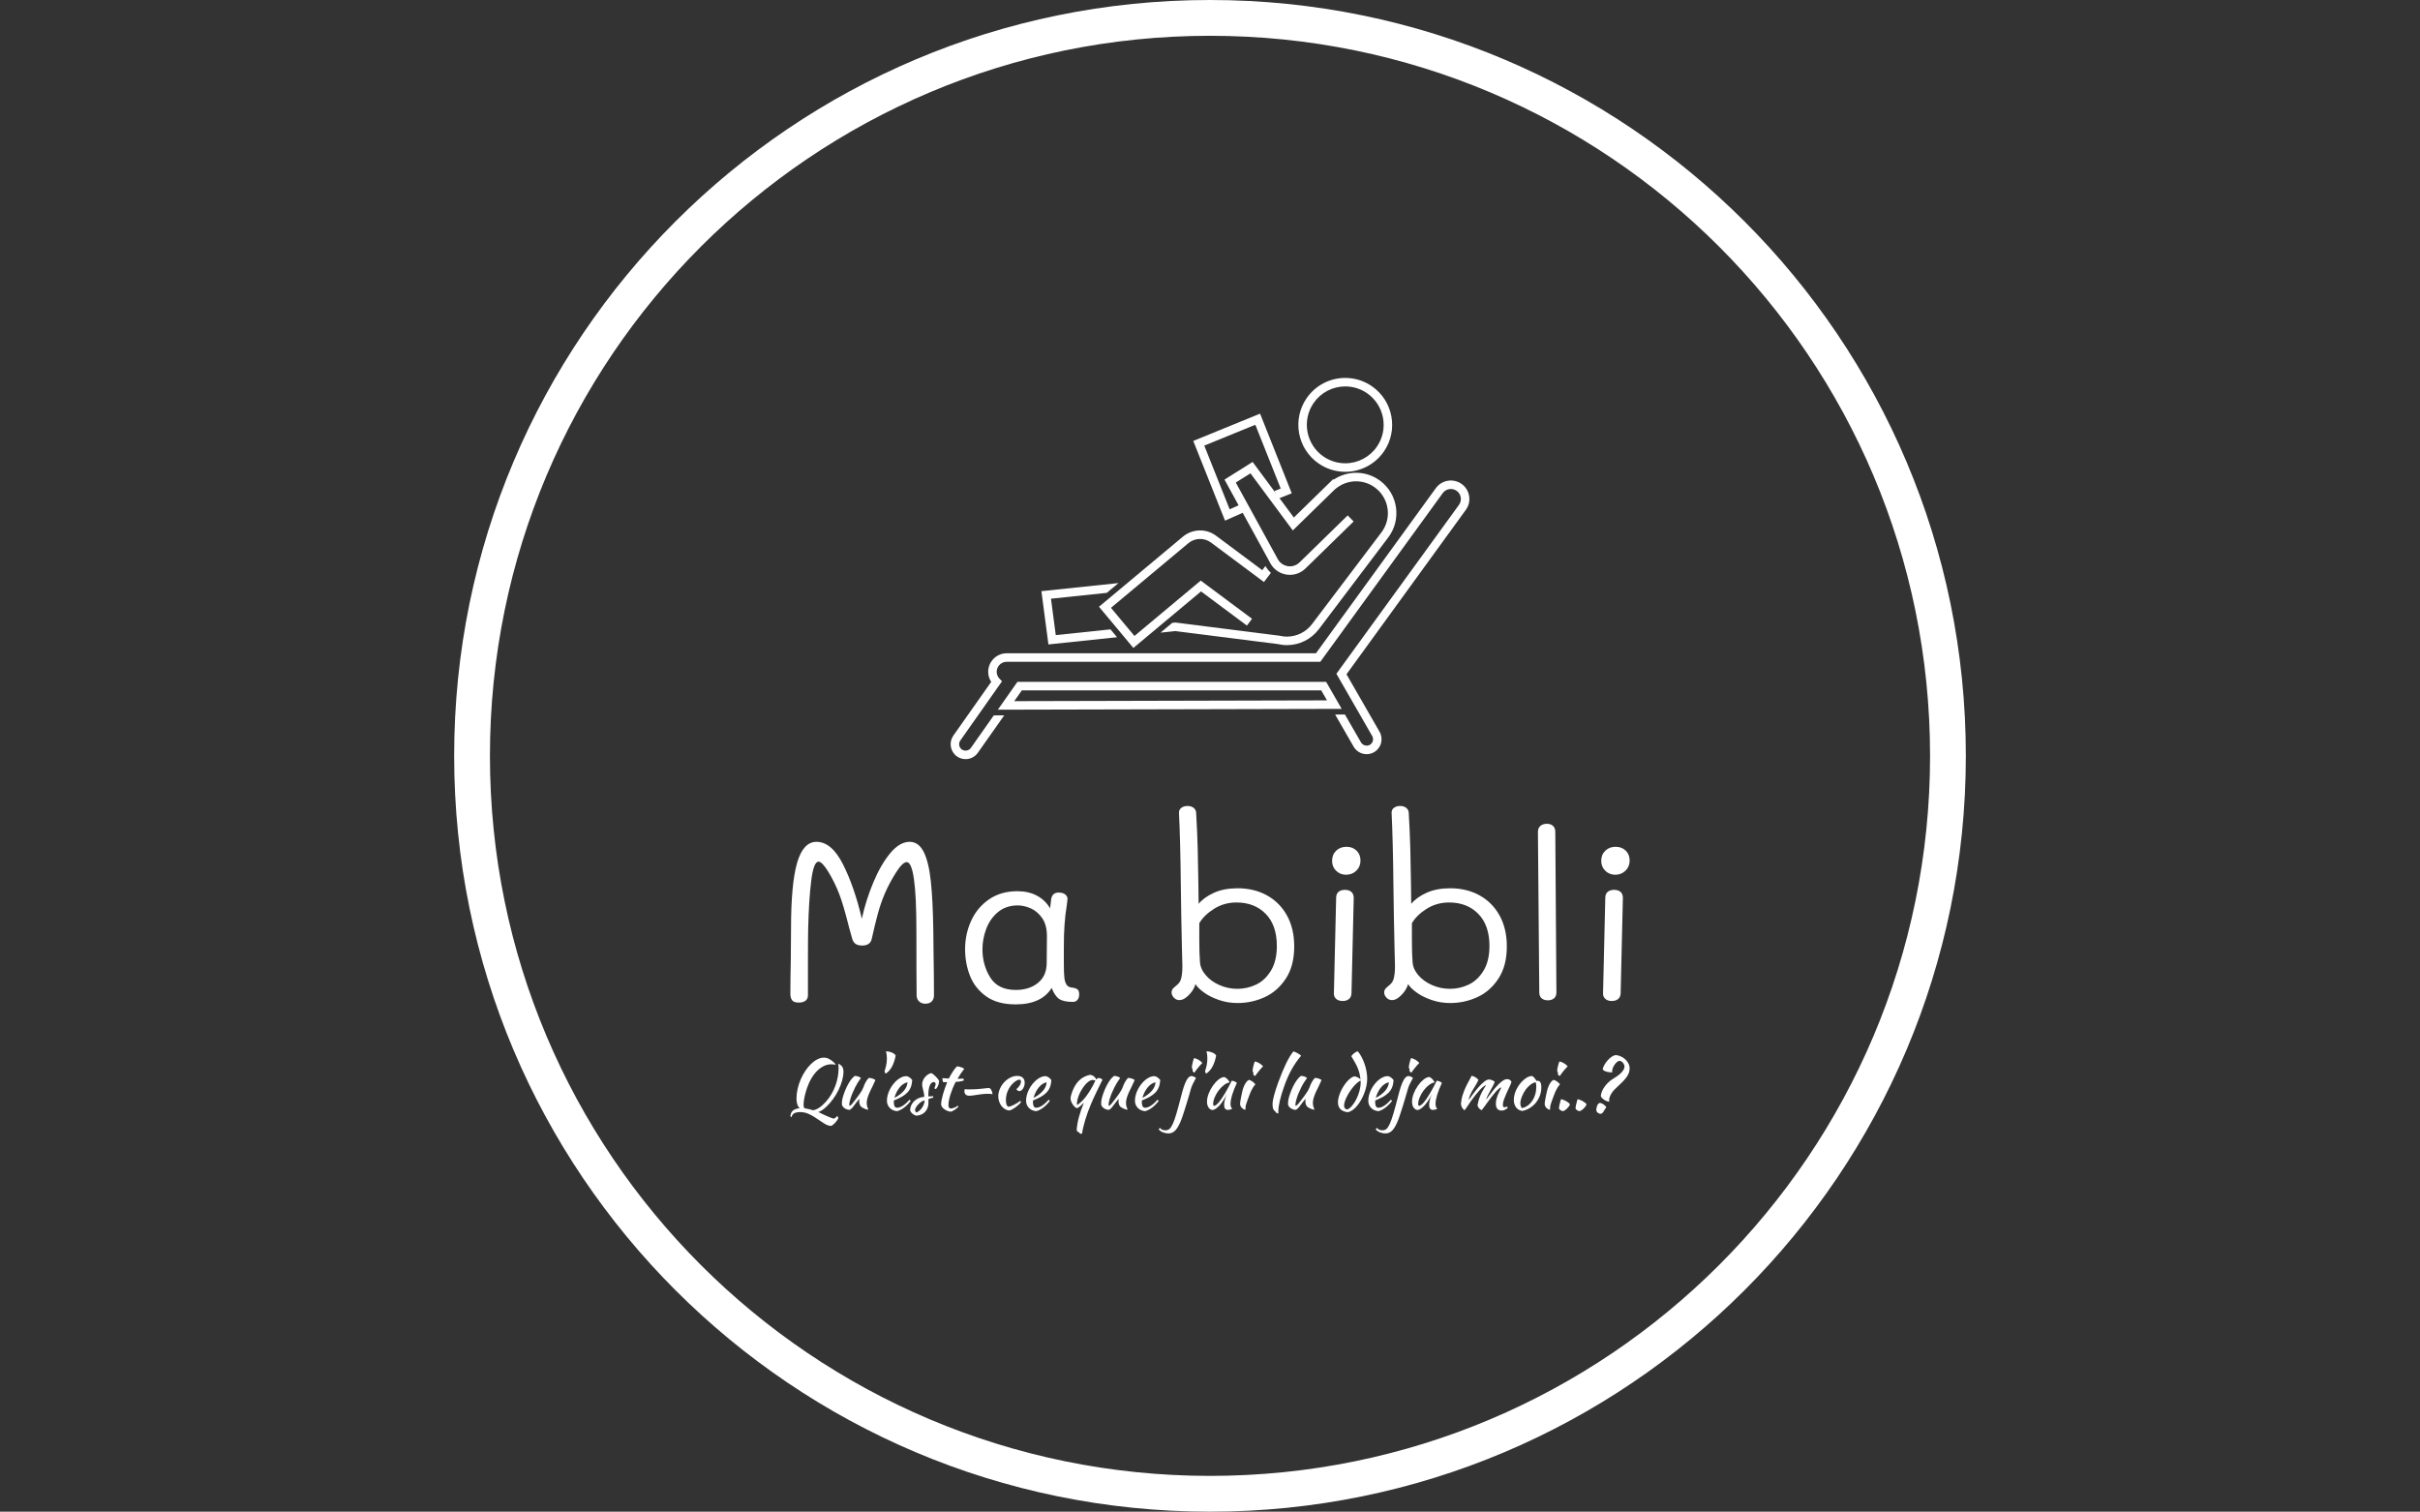 <svg xmlns="http://www.w3.org/2000/svg" version="1.1" xmlns:xlink="http://www.w3.org/1999/xlink" xmlns:svgjs="http://svgjs.dev/svgjs" width="1500" height="937" viewBox="0 0 1500 937"><rect x="0" y="0" width="1500" height="937" fill="#333333" stroke="none"/><g transform="matrix(1,0,0,1,0,0)"><svg viewBox="0 0 512 320" data-background-color="#c56e33" preserveAspectRatio="xMidYMid meet" height="937" width="1500" xmlns="http://www.w3.org/2000/svg" xmlns:xlink="http://www.w3.org/1999/xlink"><g id="tight-bounds" transform="matrix(1,0,0,1,0,0)"><svg viewBox="0 0 512 320" height="320" width="512"><g><svg></svg></g><g><svg viewBox="0 0 512 320" height="320" width="512"><g><path d="M96 160c0-88.366 71.634-160 160-160 88.366 0 160 71.634 160 160 0 88.366-71.634 160-160 160-88.366 0-160-71.634-160-160zM256 312.425c84.182 0 152.425-68.243 152.425-152.425 0-84.182-68.243-152.425-152.425-152.425-84.182 0-152.425 68.243-152.425 152.425 0 84.182 68.243 152.425 152.425 152.425z" fill="#ffffff" fill-rule="nonzero" stroke="none" stroke-width="1" stroke-linecap="butt" stroke-linejoin="miter" stroke-miterlimit="10" stroke-dasharray="" stroke-dashoffset="0" font-family="none" font-weight="none" font-size="none" text-anchor="none" style="mix-blend-mode: normal" data-fill-palette-color="tertiary"></path></g><g transform="matrix(1,0,0,1,167.159,80)"><svg viewBox="0 0 177.683 160" height="160" width="177.683"><g><svg viewBox="0 0 177.683 160" height="160" width="177.683"><g><svg viewBox="0 0 256 230.523" height="160" width="177.683"><g transform="matrix(1,0,0,1,0,130.554)"><svg viewBox="0 0 256 99.97" height="99.97" width="256"><g id="textblocktransform"><svg viewBox="0 0 256 99.97" height="99.97" width="256" id="textblock"><g><svg viewBox="0 0 256 60.51" height="60.51" width="256"><g transform="matrix(1,0,0,1,0,0)"><svg width="256" viewBox="4 -43.55 186.13 44" height="60.51" data-palette-color="#ffffff"><path d="M35.7-16.05L35.75-11.55Q35.85-5.15 35.85-1.6L35.85-1.6Q35.85-0.75 35.38-0.23 34.9 0.3 33.95 0.3L33.95 0.3Q33.05 0.3 32.52-0.23 32-0.75 32-1.55L32-1.55Q31.95-6.35 31.95-15.95L31.95-15.95Q31.95-31.1 29.8-31.1L29.8-31.1Q28.9-31.1 27.45-28.83 26-26.55 25-24.25L25-24.25Q24.05-22.05 23.4-19.65 22.75-17.25 22.05-14.1L22.05-14.1Q21.75-12.6 19.9-12.6L19.9-12.6Q19.05-12.6 18.53-12.93 18-13.25 17.75-14L17.75-14 17.05-16.5Q15.75-21.7 14.85-24L14.85-24Q13.85-26.6 12.45-28.9 11.05-31.2 10.25-31.2L10.25-31.2Q9.15-31.2 8.63-26.98 8.1-22.75 7.95-16.35L7.95-16.35Q7.9-14.1 7.9-9.4L7.9-9.4 7.9-1.55Q7.9-0.8 7.38-0.38 6.85 0.05 5.85 0.05L5.85 0.05Q4.75 0.05 4.38-0.48 4-1 4-1.9L4-1.9Q4-4.75 4.1-9.75L4.1-9.75 4.15-16.4Q4.15-26.3 5.5-30.95 6.85-35.6 9.8-35.6L9.8-35.6Q13.15-35.6 15.68-30.6 18.2-25.6 19.85-18.55L19.85-18.55Q20.75-22.65 22.4-26.6 24.05-30.55 26.15-33.08 28.25-35.6 30.45-35.6L30.45-35.6Q32.45-35.6 33.58-33.35 34.7-31.1 35.15-26.88 35.6-22.65 35.7-16.05L35.7-16.05ZM66.65-3.25Q67.35-3.15 67.7-2.85 68.05-2.55 68.05-1.75L68.05-1.75Q68.05-1 67.67-0.55 67.3-0.1 66.65-0.1L66.65-0.1Q64.6-0.1 63.62-0.75 62.65-1.4 61.95-3.2L61.95-3.2Q59.7 0.45 53.95 0.45L53.95 0.45Q49.9 0.45 47.4-1.35 44.9-3.15 43.82-5.93 42.75-8.7 42.75-11.8L42.75-11.8Q42.75-15.15 44.1-18.1 45.45-21.05 48.07-22.85 50.7-24.65 54.35-24.65L54.35-24.65Q56.85-24.65 58.7-23.65 60.55-22.65 61.6-20.85L61.6-20.85 61.8-22.5Q61.9-24.35 63.5-24.35L63.5-24.35Q64.5-24.35 65.02-23.88 65.55-23.4 65.45-22.75L65.45-22.75 65.3-21.5Q64.95-19.4 64.8-17.15L64.8-17.15Q64.65-15.25 64.65-12.05L64.65-12.05 64.65-8.6Q64.65-6.45 64.77-5.43 64.9-4.4 65.3-3.85 65.7-3.3 66.65-3.25L66.65-3.25ZM60.85-8.65Q60.9-11 60.9-14.7L60.9-14.7Q60.9-17.15 59.85-18.68 58.8-20.2 57.3-20.85 55.8-21.5 54.45-21.5L54.45-21.5Q51.8-21.5 50.02-20 48.25-18.5 47.42-16.25 46.6-14 46.6-11.8L46.6-11.8Q46.6-8.3 48.32-5.53 50.05-2.75 54-2.75L54-2.75Q56.95-2.75 58.87-4.28 60.8-5.8 60.85-8.65L60.85-8.65ZM103.19-25.3Q106.84-25.3 109.69-23.73 112.54-22.15 114.14-19.25 115.74-16.35 115.74-12.4L115.74-12.4Q115.74-8.1 113.89-5.28 112.04-2.45 109.19-1.15 106.34 0.15 103.19 0.15L103.19 0.15Q100.99 0.15 99.04-0.53 97.09-1.2 95.74-2.18 94.39-3.15 93.84-4.05L93.84-4.05Q93.54-2.95 92.72-2 91.89-1.05 91.14-0.7L91.14-0.7Q90.74-0.5 90.29-0.5L90.29-0.5Q89.54-0.5 89.04-1.05 88.54-1.6 88.54-2.2L88.54-2.2Q88.54-2.8 89.04-3.25L89.04-3.25Q89.19-3.4 89.54-3.68 89.89-3.95 90.17-4.28 90.44-4.6 90.59-5.05L90.59-5.05Q90.94-6.1 90.94-8.05L90.94-8.05 90.84-11.9 90.69-19.25 90.59-26.05Q90.49-35.9 90.19-41.95L90.19-41.95Q90.14-42.7 90.69-43.13 91.24-43.55 92.09-43.55L92.09-43.55Q92.89-43.55 93.42-43.15 93.94-42.75 93.99-42.05L93.99-42.05Q94.24-37.8 94.34-34 94.44-30.2 94.49-26.1L94.49-26.1Q94.49-23.4 94.54-21.85L94.54-21.85Q95.74-23.3 97.94-24.3 100.14-25.3 103.19-25.3L103.19-25.3ZM103.14-3Q105.34-3 107.32-3.95 109.29-4.9 110.59-7.05 111.89-9.2 111.89-12.5L111.89-12.5Q111.89-17.1 109.42-19.63 106.94-22.15 102.94-22.15L102.94-22.15Q100.19-22.15 97.97-20.75 95.74-19.35 94.69-17.55L94.69-17.55 94.69-13.75Q94.69-10.85 94.84-8.95L94.84-8.95Q94.94-7.4 96.12-6.03 97.29-4.65 99.17-3.83 101.04-3 103.14-3L103.14-3ZM127.24-28.3Q125.94-28.3 125.04-29.18 124.14-30.05 124.14-31.4L124.14-31.4Q124.14-32.75 125.04-33.63 125.94-34.5 127.34-34.5L127.34-34.5Q128.69-34.5 129.56-33.65 130.44-32.8 130.44-31.45L130.44-31.45Q130.44-30.1 129.52-29.2 128.59-28.3 127.24-28.3L127.24-28.3ZM126.49-0.3Q125.59-0.3 125.06-0.75 124.54-1.2 124.54-1.95L124.54-1.95 125.04-23.2Q125.04-24.05 125.56-24.5 126.09-24.95 126.99-24.95L126.99-24.95Q127.89-24.95 128.41-24.5 128.94-24.05 128.94-23.15L128.94-23.15 128.44-1.95Q128.39-1.15 127.87-0.73 127.34-0.3 126.49-0.3L126.49-0.3ZM150.34-25.3Q153.99-25.3 156.84-23.73 159.69-22.15 161.29-19.25 162.89-16.35 162.89-12.4L162.89-12.4Q162.89-8.1 161.04-5.28 159.19-2.45 156.34-1.15 153.49 0.15 150.34 0.15L150.34 0.15Q148.14 0.15 146.19-0.53 144.24-1.2 142.89-2.18 141.54-3.15 140.99-4.05L140.99-4.05Q140.69-2.95 139.86-2 139.04-1.05 138.29-0.7L138.29-0.7Q137.89-0.5 137.44-0.5L137.44-0.5Q136.69-0.5 136.19-1.05 135.69-1.6 135.69-2.2L135.69-2.2Q135.69-2.8 136.19-3.25L136.19-3.25Q136.34-3.4 136.69-3.68 137.04-3.95 137.31-4.28 137.59-4.6 137.74-5.05L137.74-5.05Q138.09-6.1 138.09-8.05L138.09-8.05 137.99-11.9 137.84-19.25 137.74-26.05Q137.64-35.9 137.34-41.95L137.34-41.95Q137.29-42.7 137.84-43.13 138.39-43.55 139.24-43.55L139.24-43.55Q140.04-43.55 140.56-43.15 141.09-42.75 141.14-42.05L141.14-42.05Q141.39-37.8 141.49-34 141.59-30.2 141.64-26.1L141.64-26.1Q141.64-23.4 141.69-21.85L141.69-21.85Q142.89-23.3 145.09-24.3 147.29-25.3 150.34-25.3L150.34-25.3ZM150.29-3Q152.49-3 154.46-3.95 156.44-4.9 157.74-7.05 159.04-9.2 159.04-12.5L159.04-12.5Q159.04-17.1 156.56-19.63 154.09-22.15 150.09-22.15L150.09-22.15Q147.34-22.15 145.11-20.75 142.89-19.35 141.84-17.55L141.84-17.55 141.84-13.75Q141.84-10.85 141.99-8.95L141.99-8.95Q142.09-7.4 143.26-6.03 144.44-4.65 146.31-3.83 148.19-3 150.29-3L150.29-3ZM171.99-0.45Q171.14-0.45 170.61-0.9 170.09-1.35 170.09-2.2L170.09-2.2 169.79-37.8Q169.79-38.65 170.34-39.13 170.89-39.6 171.79-39.6L171.79-39.6Q172.64-39.6 173.14-39.13 173.64-38.65 173.64-37.85L173.64-37.85 173.89-2.2Q173.89-1.35 173.36-0.9 172.84-0.45 171.99-0.45L171.99-0.45ZM186.93-28.3Q185.63-28.3 184.73-29.18 183.83-30.05 183.83-31.4L183.83-31.4Q183.83-32.75 184.73-33.63 185.63-34.5 187.03-34.5L187.03-34.5Q188.38-34.5 189.26-33.65 190.13-32.8 190.13-31.45L190.13-31.45Q190.13-30.1 189.21-29.2 188.28-28.3 186.93-28.3L186.93-28.3ZM186.18-0.3Q185.28-0.3 184.76-0.75 184.23-1.2 184.23-1.95L184.23-1.95 184.73-23.2Q184.73-24.05 185.26-24.5 185.78-24.95 186.68-24.95L186.68-24.95Q187.58-24.95 188.11-24.5 188.63-24.05 188.63-23.15L188.63-23.15 188.13-1.95Q188.08-1.15 187.56-0.73 187.03-0.3 186.18-0.3L186.18-0.3Z" opacity="1" transform="matrix(1,0,0,1,0,0)" fill="#ffffff" class="wordmark-text-0" data-fill-palette-color="primary" id="text-0"></path></svg></g></svg></g><g transform="matrix(1,0,0,1,0,74.795)"><svg viewBox="0 0 256 25.174" height="25.174" width="256"><g transform="matrix(1,0,0,1,0,0)"><svg width="256" viewBox="2.4 -41.65 610.07 60" height="25.174" data-palette-color="#ffffff"><path d="M29.85-36.4L29.85-36.4Q30.7-36 31.65-35.38 32.6-34.75 33.4-34.08 34.2-33.4 34.75-32.77 35.3-32.15 35.3-31.8L35.3-31.8Q34.6-31.95 33.77-32.05 32.95-32.15 32.2-32.15L32.2-32.15Q29.5-32.15 26.95-30.98 24.4-29.8 22.1-27.6 19.8-25.4 17.88-22.23 15.95-19.05 14.55-15.05L14.55-15.05Q13.4-11.7 12.7-8.43 12-5.15 12-2.95L12-2.95Q12-0.15 13.15-0.05L13.15-0.05Q13.45-0.05 14.18 0.08 14.9 0.2 15.73 0.4 16.55 0.6 17.38 0.83 18.2 1.05 18.75 1.25L18.75 1.25Q20.65 1.15 23.2-0.5 25.75-2.15 28.2-4.9L28.2-4.9Q30.35-7.3 32.08-10.18 33.8-13.05 35-16.23 36.2-19.4 36.83-22.75 37.45-26.1 37.45-29.4L37.45-29.4Q37.45-30.4 37.4-31.35 37.35-32.3 37.25-32.65L37.25-32.65Q39.3-31.65 40.15-30.3 41-28.95 41-26.85L41-26.85Q41-23.85 40.05-20.4 39.1-16.95 37.43-13.5 35.75-10.05 33.45-6.88 31.15-3.7 28.45-1.2L28.45-1.2Q24.9 2.1 22.65 2.5L22.65 2.5Q24 3.2 25.75 4.03 27.5 4.85 29.15 5.58 30.8 6.3 32.1 6.8 33.4 7.3 33.85 7.35L33.85 7.35Q34.35 7.3 35.15 6.73 35.95 6.15 36.5 5.35L36.5 5.35Q36.75 5.65 36.98 6.15 37.2 6.65 37.25 6.9L37.25 6.9Q37.05 7.6 36.43 8.53 35.8 9.45 35 10.33 34.2 11.2 33.38 11.85 32.55 12.5 31.95 12.65L31.95 12.65Q31.1 12.6 30.38 12.43 29.65 12.25 28.8 11.88 27.95 11.5 26.9 10.83 25.85 10.15 24.3 9.1L24.3 9.1Q21.55 7.2 19.5 5.95 17.45 4.7 15.75 3.95 14.05 3.2 12.55 2.9 11.05 2.6 9.45 2.6L9.45 2.6Q3.85 2.6 3.25 6.35L3.25 6.35Q2.5 6 2.4 5.4L2.4 5.4Q2.7 2.85 4.28 1.5 5.85 0.15 9.15-0.25L9.15-0.25Q6.85-2.25 6.85-7.25L6.85-7.25Q6.85-10.75 7.68-14.33 8.5-17.9 9.93-21.2 11.35-24.5 13.28-27.38 15.2-30.25 17.43-32.4 19.65-34.55 22.05-35.77 24.45-37 26.8-37L26.8-37Q27.65-37 28.38-36.85 29.1-36.7 29.85-36.4ZM54.05-1.1L54.05-1.1Q53.1-1.9 52.77-3.1 52.45-4.3 52.45-5.15L52.45-5.15Q52.45-6.2 52.7-6.95L52.7-6.95Q52.5-6.95 51.8-6.15 51.1-5.35 50.27-4.25 49.45-3.15 48.65-2.1 47.85-1.05 47.45-0.55L47.45-0.55Q46.8 0.15 46.22 0.55 45.65 0.95 45.3 1L45.3 1Q44.5 0.95 43.62 0.68 42.75 0.4 41.97-0.1 41.2-0.6 40.62-1.3 40.05-2 39.85-2.9L39.85-2.9Q39.85-4.3 39.92-5.2 40-6.1 40.25-7.15L40.25-7.15Q40.7-9.05 41.57-11.45 42.45-13.85 43.6-16.18 44.75-18.5 46.17-20.53 47.6-22.55 49.2-23.7L49.2-23.7Q49.65-23.7 50.25-23.63 50.85-23.55 51.47-23.35 52.1-23.15 52.67-22.88 53.25-22.6 53.65-22.15L53.65-22.15Q53.2-21.65 51.37-18.8 49.55-15.95 47.3-10.6L47.3-10.6Q47.05-10.05 46.7-9 46.35-7.95 46-6.8 45.65-5.65 45.42-4.55 45.2-3.45 45.2-2.8L45.2-2.8Q45.2-2.4 45.32-2.2 45.45-2 45.55-1.9L45.55-1.9Q46.3-2.2 47.45-3.55 48.6-4.9 50.65-7.7L50.65-7.7Q51.15-8.4 51.82-9.3 52.5-10.2 53.2-11.23 53.9-12.25 54.52-13.35 55.15-14.45 55.55-15.55L55.55-15.55Q55.75-16.15 56.07-16.98 56.4-17.8 56.87-18.7 57.35-19.6 57.97-20.53 58.6-21.45 59.45-22.25L59.45-22.25Q60.1-22.25 60.85-22.1 61.6-21.95 62.27-21.73 62.95-21.5 63.45-21.23 63.95-20.95 64.2-20.65L64.2-20.65Q63.3-18.45 62.2-16.3 61.1-14.15 60.15-12.08 59.2-10 58.55-7.95 57.9-5.9 57.9-3.95L57.9-3.95Q57.9-2.9 58.07-2.13 58.25-1.35 58.45-0.83 58.65-0.3 58.82 0.05 59 0.4 59 0.65L59 0.65Q59 0.7 58.9 0.8L58.9 0.8Q58.85 0.85 58.8 0.85L58.8 0.85Q58.45 0.85 57.9 0.7 57.35 0.55 56.67 0.28 56 0 55.32-0.35 54.65-0.7 54.05-1.1ZM71.7-25.35L71.7-25.35Q71.4-25.6 71.15-26.15 70.9-26.7 70.9-27.25L70.9-27.25Q71.5-29 72.02-31.28 72.55-33.55 72.55-36.35L72.55-36.35Q72.55-37.6 72.42-38.9 72.3-40.2 71.95-41.65L71.95-41.65Q74.35-41.5 76.32-40.63 78.3-39.75 78.95-38.5L78.95-38.5Q78.1-33.95 76.35-30.6 74.6-27.25 71.7-25.35ZM90.99-20.7L90.99-20.7Q90.79-17.6 89.89-15.38 88.99-13.15 87.32-11.48 85.64-9.8 83.24-8.45 80.84-7.1 77.64-5.85L77.64-5.85Q77.64-5.55 77.62-5.23 77.59-4.9 77.59-4.55L77.59-4.55Q77.59-3.9 77.69-3.2 77.79-2.5 78.04-1.9 78.29-1.3 78.74-0.93 79.19-0.55 79.89-0.55L79.89-0.55Q81.24-0.55 82.54-1.15 83.84-1.75 85.02-2.63 86.19-3.5 87.22-4.53 88.24-5.55 89.04-6.4L89.04-6.4Q89.54-5.95 89.89-5.55L89.89-5.55Q87.64-2.55 84.97-0.58 82.29 1.4 79.89 1.95L79.89 1.95Q76.44 1.55 74.52-0.58 72.59-2.7 72.59-5.7L72.59-5.7Q72.59-7.75 73.17-9.88 73.74-12 74.77-13.98 75.79-15.95 77.17-17.7 78.54-19.45 80.12-20.75 81.69-22.05 83.37-22.8 85.04-23.55 86.69-23.55L86.69-23.55Q88.99-23.25 90.99-20.7ZM87.54-19.05L87.54-19.05Q86.19-18.85 84.74-17.95 83.29-17.05 82.02-15.55 80.74-14.05 79.69-12.05 78.64-10.05 78.04-7.75L78.04-7.75Q82.04-9.75 84.69-12.68 87.34-15.6 87.54-19.05ZM110.54-19.9L110.54-19.9Q110.49-18.95 110.22-17.93 109.94-16.9 109.54-16.07 109.14-15.25 108.69-14.7 108.24-14.15 107.84-14.15L107.84-14.15Q107.29-14.2 107.19-14.9L107.19-14.9Q107.19-15.05 107.32-15.38 107.44-15.7 107.59-16.1 107.74-16.5 107.87-16.9 107.99-17.3 107.99-17.6L107.99-17.6Q107.99-18.3 107.67-18.78 107.34-19.25 106.79-19.25L106.79-19.25Q104.79-19.25 103.74-16.75 102.69-14.25 102.69-9.4L102.69-9.4Q102.69-8.9 102.74-8.8L102.74-8.8Q103.79-8.85 104.62-8.88 105.44-8.9 106.24-8.9L106.24-8.9Q106.29-8.8 106.29-8.5L106.29-8.5Q106.29-8.05 106.09-7.85L106.09-7.85Q104.94-7.6 104.27-7.43 103.59-7.25 103.24-7.1 102.89-6.95 102.82-6.78 102.74-6.6 102.74-6.3L102.74-6.3Q102.74-5.9 102.77-5.5 102.79-5.1 102.79-4.5L102.79-4.5Q102.79-0.3 100.52 2.25 98.24 4.8 94.19 5.2L94.19 5.2Q93.49 5.15 92.74 4.8 91.99 4.45 91.32 3.9 90.64 3.35 90.14 2.68 89.64 2 89.44 1.3L89.44 1.3Q89.44-0.6 90.24-2.33 91.04-4.05 92.42-5.38 93.79-6.7 95.67-7.53 97.54-8.35 99.74-8.5L99.74-8.5Q99.74-9.75 99.49-10.95 99.24-12.15 98.97-13.28 98.69-14.4 98.44-15.48 98.19-16.55 98.19-17.6L98.19-17.6Q98.19-18.95 98.74-20.28 99.29-21.6 100.19-22.73 101.09-23.85 102.29-24.65 103.49-25.45 104.79-25.75L104.79-25.75Q105.34-25.6 106.27-24.88 107.19-24.15 108.09-23.25 108.99-22.35 109.69-21.43 110.39-20.5 110.54-19.9ZM94.04 2.9L94.04 2.9Q95.24 2.4 96.32 1.45 97.39 0.5 98.19-0.7 98.99-1.9 99.47-3.25 99.94-4.6 99.94-5.9L99.94-5.9Q98.94-5.75 97.74-4.98 96.54-4.2 95.49-3.13 94.44-2.05 93.74-0.9 93.04 0.25 93.04 1.1L93.04 1.1Q93.04 2.2 94.04 2.9ZM116.39-19.15L113.54-19.15Q113.29-19.45 113.09-20.43 112.89-21.4 112.89-22.1L112.89-22.1Q114.19-22 115.39-21.93 116.59-21.85 117.59-21.8L117.59-21.8Q118.34-23.3 119.21-24.78 120.09-26.25 120.91-27.48 121.74-28.7 122.46-29.55 123.19-30.4 123.59-30.65L123.59-30.65Q124.09-30.65 124.86-30.48 125.64-30.3 126.44-30.03 127.24-29.75 127.89-29.45 128.54-29.15 128.79-28.85L128.79-28.85Q127.29-26.95 126.21-25.33 125.14-23.7 123.89-21.6L123.89-21.6Q124.89-21.6 125.91-21.65 126.94-21.7 127.99-21.8L127.99-21.8Q128.24-21.55 128.39-21.18 128.54-20.8 128.54-20.4L128.54-20.4Q126.09-19.5 122.59-19.4L122.59-19.4Q121.34-17 120.36-14.63 119.39-12.25 118.71-10.05 118.04-7.85 117.66-5.9 117.29-3.95 117.29-2.4L117.29-2.4Q117.29-0.2 118.94 0.05L118.94 0.05Q120.44-0.15 121.79-0.7 123.14-1.25 124.19-2.1L124.19-2.1Q124.49-1.65 124.54-1.35L124.54-1.35Q124.24-0.9 123.51-0.3 122.79 0.3 121.94 0.88 121.09 1.45 120.29 1.85 119.49 2.25 119.09 2.3L119.09 2.3Q117.84 2.25 116.59 1.75 115.34 1.25 114.31 0.5 113.29-0.25 112.64-1.18 111.99-2.1 111.99-3L111.99-3Q111.99-4.2 112.31-6.03 112.64-7.85 113.24-10 113.84-12.15 114.64-14.5 115.44-16.85 116.39-19.15L116.39-19.15ZM132.28-9.3L132.28-9.3Q130.74-9.3 129.81-10.18 128.89-11.05 128.89-12.6L128.89-12.6Q128.89-12.85 128.99-13.35 129.09-13.85 129.19-14.1L129.19-14.1Q130.03-13.95 130.78-13.93 131.53-13.9 132.74-13.9L132.74-13.9Q135.28-13.9 137.51-14.05 139.74-14.2 141.54-14.4 143.34-14.6 144.64-14.75 145.94-14.9 146.64-14.9L146.64-14.9Q147.59-14.9 148.31-13.75 149.04-12.6 149.39-10.45L149.39-10.45Q148.14-10.6 147.34-10.65 146.54-10.7 145.94-10.7L145.94-10.7Q143.79-10.7 141.94-10.48 140.09-10.25 138.44-10 136.78-9.75 135.28-9.53 133.78-9.3 132.28-9.3ZM153.53-8.8L153.53-8.8Q153.53-11.65 154.71-14.33 155.88-17 157.81-19.07 159.73-21.15 162.21-22.43 164.68-23.7 167.33-23.7L167.33-23.7Q169.93-23.7 171.33-22.4 172.73-21.1 172.73-18.7L172.73-18.7Q172.73-17.55 172.41-16.48 172.08-15.4 171.56-14.55 171.03-13.7 170.33-13.18 169.63-12.65 168.93-12.65L168.93-12.65Q168.33-12.65 167.71-13.03 167.08-13.4 166.68-14L166.68-14Q170.03-17.05 170.03-19.55L170.03-19.55Q170.03-21 168.88-21L168.88-21Q167.88-21 166.38-20.05 164.88-19.1 163.48-17.55L163.48-17.55Q161.33-15.15 160.21-12.23 159.08-9.3 159.08-6.1L159.08-6.1Q159.08-2.05 160.88-1.25L160.88-1.25Q161.63-1.35 162.63-1.7 163.63-2.05 164.78-2.63 165.93-3.2 167.16-3.95 168.38-4.7 169.53-5.55L169.53-5.55Q169.73-5.4 169.88-5.1 170.03-4.8 170.03-4.55L170.03-4.55Q169.18-3.5 168.08-2.5 166.98-1.5 165.78-0.68 164.58 0.15 163.46 0.73 162.33 1.3 161.48 1.45L161.48 1.45Q159.83 1.3 158.38 0.43 156.93-0.45 155.86-1.85 154.78-3.25 154.16-5.05 153.53-6.85 153.53-8.8ZM192.13-20.7L192.13-20.7Q191.93-17.6 191.03-15.38 190.13-13.15 188.46-11.48 186.78-9.8 184.38-8.45 181.98-7.1 178.78-5.85L178.78-5.85Q178.78-5.55 178.76-5.23 178.73-4.9 178.73-4.55L178.73-4.55Q178.73-3.9 178.83-3.2 178.93-2.5 179.18-1.9 179.43-1.3 179.88-0.93 180.33-0.55 181.03-0.55L181.03-0.55Q182.38-0.55 183.68-1.15 184.98-1.75 186.16-2.63 187.33-3.5 188.36-4.53 189.38-5.55 190.18-6.4L190.18-6.4Q190.68-5.95 191.03-5.55L191.03-5.55Q188.78-2.55 186.11-0.58 183.43 1.4 181.03 1.95L181.03 1.95Q177.58 1.55 175.66-0.58 173.73-2.7 173.73-5.7L173.73-5.7Q173.73-7.75 174.31-9.88 174.88-12 175.91-13.98 176.93-15.95 178.31-17.7 179.68-19.45 181.26-20.75 182.83-22.05 184.51-22.8 186.18-23.55 187.83-23.55L187.83-23.55Q190.13-23.25 192.13-20.7ZM188.68-19.05L188.68-19.05Q187.33-18.85 185.88-17.95 184.43-17.05 183.16-15.55 181.88-14.05 180.83-12.05 179.78-10.05 179.18-7.75L179.18-7.75Q183.18-9.75 185.83-12.68 188.48-15.6 188.68-19.05ZM226.33-22.2L226.33-22.2Q227.13-22.2 228-21.83 228.88-21.45 229.28-20.9L229.28-20.9Q227.43-17.15 226.15-14.55 224.88-11.95 223.95-9.98 223.03-8 222.33-6.45 221.63-4.9 220.93-3.25L220.93-3.25Q219.73-0.45 218.68 2.43 217.63 5.3 216.8 8.08 215.98 10.85 215.35 13.43 214.73 16 214.43 18.15L214.43 18.15Q214.23 18.35 213.53 18.35L213.53 18.35Q213.23 18.35 212.95 18.2 212.68 18.05 212.63 17.85L212.63 17.85Q212.53 17.6 212.25 17.35 211.98 17.1 211.58 17L211.58 17Q211.18 16.9 210.9 16.53 210.63 16.15 210.53 15.7L210.53 15.7Q211.08 6.9 215.78-4.2L215.78-4.2Q214.03-2.45 212.75-1.43 211.48-0.4 210.83-0.3L210.83-0.3Q210.13-0.3 209.3-1.03 208.48-1.75 207.75-2.8 207.03-3.85 206.55-5.08 206.08-6.3 206.08-7.3L206.08-7.3Q206.08-8.6 206.78-10.78 207.48-12.95 208.53-15.1L208.53-15.1Q212.53-23.05 220.43-24.5L220.43-24.5Q221.13-24.4 221.85-24.08 222.58-23.75 223.18-23.25 223.78-22.75 224.2-22.15 224.63-21.55 224.73-21L224.73-21Q224.83-21.3 225.43-21.75 226.03-22.2 226.33-22.2ZM217.38-8.85L217.38-8.85Q219.03-11.1 220.28-13.15 221.53-15.2 222.38-16.8L222.38-16.8Q223.38-18.65 224.13-20.3L224.13-20.3Q223.98-20.45 223.3-20.6 222.63-20.75 222.08-20.75L222.08-20.75Q220.78-20.75 219-19.45 217.23-18.15 215.83-16.2L215.83-16.2Q213.33-12.75 212-9.35 210.68-5.95 210.68-3.05L210.68-3.05Q210.68-2.7 211.13-2.7L211.13-2.7Q212.93-4 214.43-5.45 215.93-6.9 217.38-8.85ZM242.52-1.1L242.52-1.1Q241.57-1.9 241.25-3.1 240.92-4.3 240.92-5.15L240.92-5.15Q240.92-6.2 241.17-6.95L241.17-6.95Q240.97-6.95 240.27-6.15 239.57-5.35 238.75-4.25 237.92-3.15 237.12-2.1 236.32-1.05 235.92-0.55L235.92-0.55Q235.27 0.15 234.7 0.55 234.12 0.95 233.77 1L233.77 1Q232.97 0.95 232.1 0.68 231.22 0.4 230.45-0.1 229.67-0.6 229.1-1.3 228.52-2 228.32-2.9L228.32-2.9Q228.32-4.3 228.4-5.2 228.47-6.1 228.72-7.15L228.72-7.15Q229.17-9.05 230.05-11.45 230.92-13.85 232.07-16.18 233.22-18.5 234.65-20.53 236.07-22.55 237.67-23.7L237.67-23.7Q238.12-23.7 238.72-23.63 239.32-23.55 239.95-23.35 240.57-23.15 241.15-22.88 241.72-22.6 242.12-22.15L242.12-22.15Q241.67-21.65 239.85-18.8 238.02-15.95 235.77-10.6L235.77-10.6Q235.52-10.05 235.17-9 234.82-7.95 234.47-6.8 234.12-5.65 233.9-4.55 233.67-3.45 233.67-2.8L233.67-2.8Q233.67-2.4 233.8-2.2 233.92-2 234.02-1.9L234.02-1.9Q234.77-2.2 235.92-3.55 237.07-4.9 239.12-7.7L239.12-7.7Q239.62-8.4 240.3-9.3 240.97-10.2 241.67-11.23 242.37-12.25 243-13.35 243.62-14.45 244.02-15.55L244.02-15.55Q244.22-16.15 244.55-16.98 244.87-17.8 245.35-18.7 245.82-19.6 246.45-20.53 247.07-21.45 247.92-22.25L247.92-22.25Q248.57-22.25 249.32-22.1 250.07-21.95 250.75-21.73 251.42-21.5 251.92-21.23 252.42-20.95 252.67-20.65L252.67-20.65Q251.77-18.45 250.67-16.3 249.57-14.15 248.62-12.08 247.67-10 247.02-7.95 246.37-5.9 246.37-3.95L246.37-3.95Q246.37-2.9 246.55-2.13 246.72-1.35 246.92-0.83 247.12-0.3 247.3 0.05 247.47 0.4 247.47 0.65L247.47 0.65Q247.47 0.7 247.37 0.8L247.37 0.8Q247.32 0.85 247.27 0.85L247.27 0.85Q246.92 0.85 246.37 0.7 245.82 0.55 245.15 0.28 244.47 0 243.8-0.35 243.12-0.7 242.52-1.1ZM271.27-20.7L271.27-20.7Q271.07-17.6 270.17-15.38 269.27-13.15 267.6-11.48 265.92-9.8 263.52-8.45 261.12-7.1 257.92-5.85L257.92-5.85Q257.92-5.55 257.9-5.23 257.87-4.9 257.87-4.55L257.87-4.55Q257.87-3.9 257.97-3.2 258.07-2.5 258.32-1.9 258.57-1.3 259.02-0.93 259.47-0.55 260.17-0.55L260.17-0.55Q261.52-0.55 262.82-1.15 264.12-1.75 265.3-2.63 266.47-3.5 267.5-4.53 268.52-5.55 269.32-6.4L269.32-6.4Q269.82-5.95 270.17-5.55L270.17-5.55Q267.92-2.55 265.25-0.58 262.57 1.4 260.17 1.95L260.17 1.95Q256.72 1.55 254.8-0.58 252.87-2.7 252.87-5.7L252.87-5.7Q252.87-7.75 253.45-9.88 254.02-12 255.05-13.98 256.07-15.95 257.45-17.7 258.82-19.45 260.4-20.75 261.97-22.05 263.65-22.8 265.32-23.55 266.97-23.55L266.97-23.55Q269.27-23.25 271.27-20.7ZM267.82-19.05L267.82-19.05Q266.47-18.85 265.02-17.95 263.57-17.05 262.3-15.55 261.02-14.05 259.97-12.05 258.92-10.05 258.32-7.75L258.32-7.75Q262.32-9.75 264.97-12.68 267.62-15.6 267.82-19.05ZM286.56-9.35L286.56-9.35Q288.42-16.75 290.19-20.18 291.97-23.6 293.92-23.6L293.92-23.6Q295.31-23.6 297.26-22.25L297.26-22.25Q295.67-19.4 294.79-17.53 293.92-15.65 293.51-14.1L293.51-14.1Q292.67-11.1 291.72-7.88 290.76-4.65 289.84-1.7 288.92 1.25 288.14 3.63 287.37 6 286.92 7.25L286.92 7.25Q285.81 10.2 284.74 12.25 283.67 14.3 282.51 15.6 281.37 16.9 280.09 17.5 278.81 18.1 277.31 18.1L277.31 18.1Q276.22 18.1 275.14 17.88 274.06 17.65 273.12 17.28 272.17 16.9 271.42 16.35 270.67 15.8 270.22 15.2L270.22 15.2Q270.26 14.85 270.54 14.53 270.81 14.2 271.06 14.15L271.06 14.15Q271.92 15.05 272.84 15.45 273.76 15.85 275.06 15.85L275.06 15.85Q276.67 15.85 277.89 14.9 279.12 13.95 280.37 11.23 281.62 8.5 283.06 3.58 284.51-1.35 286.56-9.35ZM294.72-27.55L294.72-27.55Q294.72-27.8 294.87-28.4L294.87-28.4Q294.26-29 294.26-30.1L294.26-30.1Q294.26-30.55 294.39-31.35 294.51-32.15 294.74-33.08 294.97-34 295.24-34.95 295.51-35.9 295.81-36.6L295.81-36.6Q296.42-36.6 297.29-36.27 298.17-35.95 299.06-35.43 299.97-34.9 300.72-34.27 301.47-33.65 301.87-33.1L301.87-33.1Q301.26-32.55 300.37-31.55 299.47-30.55 298.62-29.48 297.76-28.4 297.06-27.48 296.37-26.55 296.22-26.15L296.22-26.15Q295.62-26.25 295.17-26.68 294.72-27.1 294.72-27.55ZM304.66-25.35L304.66-25.35Q304.36-25.6 304.11-26.15 303.86-26.7 303.86-27.25L303.86-27.25Q304.46-29 304.99-31.28 305.51-33.55 305.51-36.35L305.51-36.35Q305.51-37.6 305.39-38.9 305.26-40.2 304.91-41.65L304.91-41.65Q307.31-41.5 309.29-40.63 311.26-39.75 311.91-38.5L311.91-38.5Q311.06-33.95 309.31-30.6 307.56-27.25 304.66-25.35ZM323.21-20.2L323.21-20.2Q323.71-20.2 324.39-20.03 325.06-19.85 325.61-19.58 326.16-19.3 326.54-19 326.91-18.7 326.91-18.45L326.91-18.45Q325.91-16.35 325.06-14.23 324.21-12.1 323.61-10.15 323.01-8.2 322.69-6.5 322.36-4.8 322.36-3.55L322.36-3.55Q322.36-2.15 322.66-1.23 322.96-0.3 323.66 0.1L323.66 0.1Q323.06 0.5 322.11 0.75 321.16 1 320.41 1L320.41 1Q317.71 1 317.71-2.7L317.71-2.7Q317.71-5.55 319.61-10.5L319.61-10.5Q318.61-8.2 317.31-6.18 316.01-4.15 314.66-2.6 313.31-1.05 311.94-0.08 310.56 0.9 309.41 1.1L309.41 1.1Q307.56 1 306.41-0.68 305.26-2.35 305.26-4.95L305.26-4.95Q305.26-7.75 306.46-10.85 307.66-13.95 309.54-16.6 311.41-19.25 313.61-21.03 315.81-22.8 317.86-22.9L317.86-22.9Q318.36-22.75 318.99-22.3 319.61-21.85 320.19-21.25 320.76-20.65 321.16-20.03 321.56-19.4 321.61-18.95L321.61-18.95Q319.61-18.65 317.49-17 315.36-15.35 313.64-13.03 311.91-10.7 310.81-8.05 309.71-5.4 309.71-3.1L309.71-3.1Q309.71-2.15 310.41-1.9L310.41-1.9Q311.86-2.2 313.76-4.38 315.66-6.55 318.36-11.1L318.36-11.1Q318.86-12 319.49-13.1 320.11-14.2 320.76-15.4 321.41-16.6 322.04-17.82 322.66-19.05 323.21-20.2ZM329.31-3.35L329.31-3.35Q329.31-3.8 329.38-4.48 329.46-5.15 329.66-6.28 329.86-7.4 330.18-9 330.51-10.6 331.01-12.85L331.01-12.85Q331.11-13.35 331.46-14.45 331.81-15.55 332.38-16.78 332.96-18 333.78-19.15 334.61-20.3 335.76-20.85L335.76-20.85Q336.61-20.65 338.01-19.83 339.41-19 340.41-17.55L340.41-17.55Q339.26-16.25 338.48-14.95 337.71-13.65 337.08-12.25 336.46-10.85 335.93-9.35 335.41-7.85 334.76-6.2L334.76-6.2Q334.21-4.8 333.76-3.33 333.31-1.85 333.26-0.75L333.26-0.75Q333.26 0.15 333.23 0.53 333.21 0.9 332.96 0.9L332.96 0.9Q332.76 0.9 332.16 0.65 331.56 0.4 330.93-0.13 330.31-0.65 329.81-1.45 329.31-2.25 329.31-3.35ZM338.86-25.05L338.86-25.05Q338.86-25.35 339.01-25.95L339.01-25.95Q338.76-26.2 338.58-26.7 338.41-27.2 338.41-27.6L338.41-27.6Q338.41-28.05 338.53-28.83 338.66-29.6 338.86-30.5 339.06-31.4 339.36-32.38 339.66-33.35 339.96-34.15L339.96-34.15Q340.56-34.15 341.43-33.83 342.31-33.5 343.21-32.98 344.11-32.45 344.86-31.83 345.61-31.2 346.01-30.65L346.01-30.65Q345.46-30.1 344.56-29.13 343.66-28.15 342.81-27.08 341.96-26 341.26-25.05 340.56-24.1 340.36-23.7L340.36-23.7Q339.76-23.8 339.31-24.23 338.86-24.65 338.86-25.05ZM352.9-3.2L352.9-3.2Q352.9-5.4 353.95-9.38 355-13.35 356.9-18.65L356.9-18.65Q360-27.1 362.73-32.73 365.45-38.35 368.05-41.5L368.05-41.5Q368.65-41.4 369.53-41 370.4-40.6 371.25-40.13 372.1-39.65 372.78-39.15 373.45-38.65 373.65-38.35L373.65-38.35Q369.75-33.75 366.8-28.45 363.85-23.15 361.4-16.3L361.4-16.3Q359.3-10.4 358.2-5.68 357.1-0.95 357.1 2.2L357.1 2.2Q357.1 3.05 357.1 3.25 357.1 3.45 357.15 3.65L357.15 3.65Q356.45 3.55 355.95 3.3 355.45 3.05 355.3 2.7L355.3 2.7Q355.2 2.45 354.75 1.98 354.3 1.5 353.95 1.25L353.95 1.25Q353.5 0.95 353.2-0.33 352.9-1.6 352.9-3.2ZM378.35-1.1L378.35-1.1Q377.4-1.9 377.08-3.1 376.75-4.3 376.75-5.15L376.75-5.15Q376.75-6.2 377-6.95L377-6.95Q376.8-6.95 376.1-6.15 375.4-5.35 374.58-4.25 373.75-3.15 372.95-2.1 372.15-1.05 371.75-0.55L371.75-0.55Q371.1 0.15 370.53 0.55 369.95 0.95 369.6 1L369.6 1Q368.8 0.95 367.93 0.68 367.05 0.4 366.28-0.1 365.5-0.6 364.93-1.3 364.35-2 364.15-2.9L364.15-2.9Q364.15-4.3 364.23-5.2 364.3-6.1 364.55-7.15L364.55-7.15Q365-9.05 365.88-11.45 366.75-13.85 367.9-16.18 369.05-18.5 370.48-20.53 371.9-22.55 373.5-23.7L373.5-23.7Q373.95-23.7 374.55-23.63 375.15-23.55 375.78-23.35 376.4-23.15 376.98-22.88 377.55-22.6 377.95-22.15L377.95-22.15Q377.5-21.65 375.68-18.8 373.85-15.95 371.6-10.6L371.6-10.6Q371.35-10.05 371-9 370.65-7.95 370.3-6.8 369.95-5.65 369.73-4.55 369.5-3.45 369.5-2.8L369.5-2.8Q369.5-2.4 369.63-2.2 369.75-2 369.85-1.9L369.85-1.9Q370.6-2.2 371.75-3.55 372.9-4.9 374.95-7.7L374.95-7.7Q375.45-8.4 376.13-9.3 376.8-10.2 377.5-11.23 378.2-12.25 378.83-13.35 379.45-14.45 379.85-15.55L379.85-15.55Q380.05-16.15 380.38-16.98 380.7-17.8 381.18-18.7 381.65-19.6 382.28-20.53 382.9-21.45 383.75-22.25L383.75-22.25Q384.4-22.25 385.15-22.1 385.9-21.95 386.58-21.73 387.25-21.5 387.75-21.23 388.25-20.95 388.5-20.65L388.5-20.65Q387.6-18.45 386.5-16.3 385.4-14.15 384.45-12.08 383.5-10 382.85-7.95 382.2-5.9 382.2-3.95L382.2-3.95Q382.2-2.9 382.38-2.13 382.55-1.35 382.75-0.83 382.95-0.3 383.13 0.05 383.3 0.4 383.3 0.65L383.3 0.65Q383.3 0.7 383.2 0.8L383.2 0.8Q383.15 0.85 383.1 0.85L383.1 0.85Q382.75 0.85 382.2 0.7 381.65 0.55 380.98 0.28 380.3 0 379.63-0.35 378.95-0.7 378.35-1.1ZM412.25-23.35L412.25-23.35Q413.25-23.35 414.55-22.75 415.85-22.15 416.85-21.2L416.85-21.2Q416.6-23.2 416.22-24.98 415.85-26.75 415.12-28.65 414.4-30.55 413.2-32.8 412-35.05 410.2-37.95L410.2-37.95Q410.35-38.4 410.87-39 411.4-39.6 412.07-40.13 412.75-40.65 413.47-41.05 414.2-41.45 414.85-41.55L414.85-41.55Q416.25-40 417.5-37.68 418.75-35.35 419.7-32.68 420.65-30 421.17-27.15 421.7-24.3 421.7-21.7L421.7-21.7Q421.7-19.1 421.12-16.35 420.55-13.6 419.52-10.98 418.5-8.35 417.15-6 415.8-3.65 414.22-1.8 412.65 0.05 410.95 1.23 409.25 2.4 407.55 2.7L407.55 2.7Q404.1 2.3 402.27 0.48 400.45-1.35 400.45-4.55L400.45-4.55Q400.45-6.25 400.97-8.25 401.5-10.25 402.37-12.23 403.25-14.2 404.42-16.07 405.6-17.95 406.92-19.45 408.25-20.95 409.6-22 410.95-23.05 412.25-23.35ZM407.15 0.7L407.15 0.7Q408.9 0.1 410.65-1.95 412.4-4 413.8-6.78 415.2-9.55 416.07-12.73 416.95-15.9 416.95-18.85L416.95-18.85Q416.95-19.7 416.95-19.9 416.95-20.1 416.9-20.3L416.9-20.3Q415.7-19.8 414.35-18.6 413-17.4 411.65-15.83 410.3-14.25 409.1-12.4 407.9-10.55 406.95-8.7 406-6.85 405.45-5.15 404.9-3.45 404.9-2.15L404.9-2.15Q404.9 0.35 407.15 0.7ZM440.89-20.7L440.89-20.7Q440.69-17.6 439.79-15.38 438.89-13.15 437.22-11.48 435.54-9.8 433.14-8.45 430.74-7.1 427.54-5.85L427.54-5.85Q427.54-5.55 427.52-5.23 427.49-4.9 427.49-4.55L427.49-4.55Q427.49-3.9 427.59-3.2 427.69-2.5 427.94-1.9 428.19-1.3 428.64-0.93 429.09-0.55 429.79-0.55L429.79-0.55Q431.14-0.55 432.44-1.15 433.74-1.75 434.92-2.63 436.09-3.5 437.12-4.53 438.14-5.55 438.94-6.4L438.94-6.4Q439.44-5.95 439.79-5.55L439.79-5.55Q437.54-2.55 434.87-0.58 432.19 1.4 429.79 1.95L429.79 1.95Q426.34 1.55 424.42-0.58 422.49-2.7 422.49-5.7L422.49-5.7Q422.49-7.75 423.07-9.88 423.64-12 424.67-13.98 425.69-15.95 427.07-17.7 428.44-19.45 430.02-20.75 431.59-22.05 433.27-22.8 434.94-23.55 436.59-23.55L436.59-23.55Q438.89-23.25 440.89-20.7ZM437.44-19.05L437.44-19.05Q436.09-18.85 434.64-17.95 433.19-17.05 431.92-15.55 430.64-14.05 429.59-12.05 428.54-10.05 427.94-7.75L427.94-7.75Q431.94-9.75 434.59-12.68 437.24-15.6 437.44-19.05ZM444.29-9.35L444.29-9.35Q446.14-16.75 447.92-20.18 449.69-23.6 451.64-23.6L451.64-23.6Q453.04-23.6 454.99-22.25L454.99-22.25Q453.39-19.4 452.52-17.53 451.64-15.65 451.24-14.1L451.24-14.1Q450.39-11.1 449.44-7.88 448.49-4.65 447.57-1.7 446.64 1.25 445.87 3.63 445.09 6 444.64 7.25L444.64 7.25Q443.54 10.2 442.47 12.25 441.39 14.3 440.24 15.6 439.09 16.9 437.82 17.5 436.54 18.1 435.04 18.1L435.04 18.1Q433.94 18.1 432.87 17.88 431.79 17.65 430.84 17.28 429.89 16.9 429.14 16.35 428.39 15.8 427.94 15.2L427.94 15.2Q427.99 14.85 428.27 14.53 428.54 14.2 428.79 14.15L428.79 14.15Q429.64 15.05 430.57 15.45 431.49 15.85 432.79 15.85L432.79 15.85Q434.39 15.85 435.62 14.9 436.84 13.95 438.09 11.23 439.34 8.5 440.79 3.58 442.24-1.35 444.29-9.35ZM452.44-27.55L452.44-27.55Q452.44-27.8 452.59-28.4L452.59-28.4Q451.99-29 451.99-30.1L451.99-30.1Q451.99-30.55 452.12-31.35 452.24-32.15 452.47-33.08 452.69-34 452.97-34.95 453.24-35.9 453.54-36.6L453.54-36.6Q454.14-36.6 455.02-36.27 455.89-35.95 456.79-35.43 457.69-34.9 458.44-34.27 459.19-33.65 459.59-33.1L459.59-33.1Q458.99-32.55 458.09-31.55 457.19-30.55 456.34-29.48 455.49-28.4 454.79-27.48 454.09-26.55 453.94-26.15L453.94-26.15Q453.34-26.25 452.89-26.68 452.44-27.1 452.44-27.55ZM472.24-20.2L472.24-20.2Q472.74-20.2 473.41-20.03 474.09-19.85 474.64-19.58 475.19-19.3 475.56-19 475.94-18.7 475.94-18.45L475.94-18.45Q474.94-16.35 474.09-14.23 473.24-12.1 472.64-10.15 472.04-8.2 471.71-6.5 471.39-4.8 471.39-3.55L471.39-3.55Q471.39-2.15 471.69-1.23 471.99-0.3 472.69 0.1L472.69 0.1Q472.09 0.5 471.14 0.75 470.19 1 469.44 1L469.44 1Q466.74 1 466.74-2.7L466.74-2.7Q466.74-5.55 468.64-10.5L468.64-10.5Q467.64-8.2 466.34-6.18 465.04-4.15 463.69-2.6 462.34-1.05 460.96-0.08 459.59 0.9 458.44 1.1L458.44 1.1Q456.59 1 455.44-0.68 454.29-2.35 454.29-4.95L454.29-4.95Q454.29-7.75 455.49-10.85 456.69-13.95 458.56-16.6 460.44-19.25 462.64-21.03 464.84-22.8 466.89-22.9L466.89-22.9Q467.39-22.75 468.01-22.3 468.64-21.85 469.21-21.25 469.79-20.65 470.19-20.03 470.59-19.4 470.64-18.95L470.64-18.95Q468.64-18.65 466.51-17 464.39-15.35 462.66-13.03 460.94-10.7 459.84-8.05 458.74-5.4 458.74-3.1L458.74-3.1Q458.74-2.15 459.44-1.9L459.44-1.9Q460.89-2.2 462.79-4.38 464.69-6.55 467.39-11.1L467.39-11.1Q467.89-12 468.51-13.1 469.14-14.2 469.79-15.4 470.44-16.6 471.06-17.82 471.69-19.05 472.24-20.2ZM519.28-15.35L519.28-15.35Q518.48-15.3 517.33-14.33 516.18-13.35 514.86-11.83 513.53-10.3 512.11-8.45 510.68-6.6 509.36-4.78 508.03-2.95 506.88-1.35 505.73 0.25 504.93 1.2L504.93 1.2Q503.83 0.75 503.03-0.13 502.23-1 501.88-2.3L501.88-2.3Q502.13-3.85 502.58-5.53 503.03-7.2 503.76-9 504.48-10.8 505.56-12.78 506.63-14.75 508.18-16.95L508.18-16.95Q507.43-16.9 506.13-15.88 504.83-14.85 503.33-13.23 501.83-11.6 500.23-9.58 498.63-7.55 497.23-5.6L497.23-5.6Q495.38-3 494.16-1.05 492.93 0.9 492.38 1.25L492.38 1.25Q491.08 0.3 490.58-0.8 490.08-1.9 489.83-3.25L489.83-3.25Q489.88-4.45 490.21-6.25 490.53-8.05 491.13-9.95L491.13-9.95Q492.28-13.6 494.11-17.2 495.93-20.8 497.63-23.8L497.63-23.8Q499.03-23.5 500.16-22.85 501.28-22.2 502.53-20.95L502.53-20.95Q502.03-19.4 500.98-17.68 499.93-15.95 498.78-14.05 497.63-12.15 496.68-10.15 495.73-8.15 495.43-6.1L495.43-6.1Q496.83-8.1 498.76-10.7 500.68-13.3 502.71-15.6 504.73-17.9 506.73-19.5 508.73-21.1 510.33-21.1L510.33-21.1Q510.93-21.1 511.63-20.9 512.33-20.7 512.93-20.4 513.53-20.1 513.93-19.83 514.33-19.55 514.38-19.4L514.38-19.4Q514.13-18.4 513.21-16.68 512.28-14.95 511.23-13.05 510.18-11.15 509.28-9.38 508.38-7.6 508.23-6.55L508.23-6.55Q510.68-9.9 512.83-12.63 514.98-15.35 516.88-17.3 518.78-19.25 520.41-20.3 522.03-21.35 523.48-21.35L523.48-21.35Q524.48-21.35 525.36-20.83 526.23-20.3 526.58-19.3L526.58-19.3Q526.13-17.8 525.11-15.7 524.08-13.6 523.03-11.28 521.98-8.95 521.16-6.7 520.33-4.45 520.33-2.65L520.33-2.65Q520.33-1.6 520.63-1.28 520.93-0.95 521.48-0.95L521.48-0.95Q522.08-0.95 522.61-1.18 523.13-1.4 523.38-1.4L523.38-1.4Q523.68-1.2 523.73-0.9 523.78-0.6 523.78-0.35L523.78-0.35Q522.78 0.45 521.73 0.98 520.68 1.5 519.38 1.5L519.38 1.5Q518.18 1.5 517.41 1.1 516.63 0.7 516.13 0 515.63-0.7 515.43-1.6 515.23-2.5 515.23-3.55L515.23-3.55Q515.23-5.25 515.68-6.93 516.13-8.6 516.76-10.13 517.38-11.65 518.08-12.98 518.78-14.3 519.28-15.35ZM534.53 1.75L534.53 1.75Q531.68 1.45 529.98-0.75 528.28-2.95 528.28-6.35L528.28-6.35Q528.28-8.35 528.88-10.5 529.48-12.65 530.58-14.68 531.68-16.7 533.18-18.5 534.68-20.3 536.43-21.6L536.43-21.6Q539.18-23.65 541.58-23.65L541.58-23.65Q543.18-22.8 544.73-20.1L544.73-20.1Q544.98-20.1 545.18-20.13 545.38-20.15 545.63-20.15L545.63-20.15Q548.28-20.15 548.28-15.45L548.28-15.45Q548.28-12.3 547.25-9.47 546.23-6.65 544.4-4.35 542.58-2.05 540.05-0.48 537.53 1.1 534.53 1.75ZM537.08-14L537.08-14Q536.23-12.85 535.48-11.5 534.73-10.15 534.18-8.78 533.63-7.4 533.33-6.13 533.03-4.85 533.03-3.85L533.03-3.85Q533.03-2.65 533.43-1.55 533.83-0.45 534.33-0.3L534.33-0.3Q536.58-0.8 538.45-2.18 540.33-3.55 541.7-5.6 543.08-7.65 543.86-10.25 544.63-12.85 544.63-15.8L544.63-15.8Q544.63-17.1 544.48-17.85 544.33-18.6 543.98-19.15L543.98-19.15Q541.78-18.5 540.05-17.05 538.33-15.6 537.08-14ZM550.73-3.35L550.73-3.35Q550.73-3.8 550.8-4.48 550.88-5.15 551.08-6.28 551.28-7.4 551.6-9 551.93-10.6 552.43-12.85L552.43-12.85Q552.53-13.35 552.88-14.45 553.23-15.55 553.8-16.78 554.38-18 555.2-19.15 556.03-20.3 557.18-20.85L557.18-20.85Q558.03-20.65 559.43-19.83 560.83-19 561.83-17.55L561.83-17.55Q560.68-16.25 559.9-14.95 559.13-13.65 558.5-12.25 557.88-10.85 557.35-9.35 556.83-7.85 556.18-6.2L556.18-6.2Q555.63-4.8 555.18-3.33 554.73-1.85 554.68-0.75L554.68-0.75Q554.68 0.15 554.65 0.53 554.63 0.9 554.38 0.9L554.38 0.9Q554.18 0.9 553.58 0.65 552.98 0.4 552.35-0.13 551.73-0.65 551.23-1.45 550.73-2.25 550.73-3.35ZM560.28-25.05L560.28-25.05Q560.28-25.35 560.43-25.95L560.43-25.95Q560.18-26.2 560-26.7 559.83-27.2 559.83-27.6L559.83-27.6Q559.83-28.05 559.95-28.83 560.08-29.6 560.28-30.5 560.48-31.4 560.78-32.38 561.08-33.35 561.38-34.15L561.38-34.15Q561.98-34.15 562.85-33.83 563.73-33.5 564.63-32.98 565.53-32.45 566.28-31.83 567.03-31.2 567.43-30.65L567.43-30.65Q566.88-30.1 565.98-29.13 565.08-28.15 564.23-27.08 563.38-26 562.68-25.05 561.98-24.1 561.78-23.7L561.78-23.7Q561.18-23.8 560.73-24.23 560.28-24.65 560.28-25.05ZM563.87 1.9L563.87 1.9Q563.07 1.8 562.2 1.23 561.32 0.65 561.07-0.05L561.07-0.05Q561.07-0.65 561.25-1.6 561.42-2.55 561.67-3.53 561.92-4.5 562.17-5.38 562.42-6.25 562.52-6.7L562.52-6.7Q563.12-6.7 564.05-6.4 564.97-6.1 565.95-5.58 566.92-5.05 567.8-4.38 568.67-3.7 569.12-3L569.12-3Q568.67-2 567.97-1.1 567.27-0.2 566.5 0.48 565.72 1.15 565.02 1.53 564.32 1.9 563.87 1.9ZM575.92 1.9L575.92 1.9Q575.12 1.8 574.25 1.23 573.37 0.65 573.12-0.05L573.12-0.05Q573.12-0.65 573.3-1.6 573.47-2.55 573.72-3.53 573.97-4.5 574.22-5.38 574.47-6.25 574.57-6.7L574.57-6.7Q575.17-6.7 576.1-6.4 577.02-6.1 578-5.58 578.97-5.05 579.85-4.38 580.72-3.7 581.17-3L581.17-3Q580.72-2 580.02-1.1 579.32-0.2 578.55 0.48 577.77 1.15 577.07 1.53 576.37 1.9 575.92 1.9ZM602.37-38.85L602.37-38.85Q604.32-38.7 606.14-37.85 607.97-37 609.37-35.7 610.77-34.4 611.62-32.7 612.47-31 612.47-29.15L612.47-29.15Q612.47-27.25 611.79-25.6 611.12-23.95 609.82-22.25 608.52-20.55 606.62-18.73 604.72-16.9 602.32-14.6L602.32-14.6Q599.97-12.4 598.77-10.13 597.57-7.85 597.57-6L597.57-6Q597.57-5.75 597.59-5.5 597.62-5.25 597.67-4.95L597.67-4.95Q596.82-5 595.87-5.35 594.92-5.7 594.04-6.28 593.17-6.85 592.49-7.53 591.82-8.2 591.52-8.9L591.52-8.9Q591.52-10.05 592.07-11.68 592.62-13.3 593.74-15.08 594.87-16.85 596.64-18.65 598.42-20.45 600.87-21.9L600.87-21.9Q604.82-24.25 606.77-26.45 608.72-28.65 608.72-30.4L608.72-30.4Q608.72-31.2 608.39-31.95 608.07-32.7 607.57-33.3 607.07-33.9 606.39-34.27 605.72-34.65 605.07-34.65L605.07-34.65Q604.32-34.65 603.39-33.9 602.47-33.15 601.67-32.05 600.87-30.95 600.32-29.65 599.77-28.35 599.77-27.3L599.77-27.3Q599.77-26.6 599.92-26.4L599.92-26.4Q599.52-26.3 599.27-26.3 599.02-26.3 598.77-26.3L598.77-26.3Q597.77-26.3 596.79-26.5 595.82-26.7 594.99-27 594.17-27.3 593.59-27.73 593.02-28.15 592.87-28.6L592.87-28.6Q593.22-30.25 594.27-32 595.32-33.75 596.67-35.23 598.02-36.7 599.52-37.7 601.02-38.7 602.37-38.85ZM591.32 3.85L591.32 3.85Q590.92 3.85 590.39 3.68 589.87 3.5 589.39 3.15 588.92 2.8 588.57 2.25 588.22 1.7 588.22 0.95L588.22 0.95Q588.22 0.5 588.37-0.33 588.52-1.15 588.84-1.98 589.17-2.8 589.67-3.43 590.17-4.05 590.92-4.05L590.92-4.05Q591.37-4.05 592.04-3.78 592.72-3.5 593.37-3.08 594.02-2.65 594.62-2.08 595.22-1.5 595.52-0.9L595.52-0.9Q594.97-0.3 594.49 0.53 594.02 1.35 593.57 2.1 593.12 2.85 592.57 3.35 592.02 3.85 591.32 3.85Z" opacity="1" transform="matrix(1,0,0,1,0,0)" fill="#ffffff" class="slogan-text-1" data-fill-palette-color="secondary" id="text-1"></path></svg></g></svg></g></svg></g></svg></g><g transform="matrix(1,0,0,1,48.896,0)"><svg viewBox="0 0 158.208 116.269" height="116.269" width="158.208"><g><svg xmlns="http://www.w3.org/2000/svg" xmlns:xlink="http://www.w3.org/1999/xlink" version="1.1" x="0" y="0" viewBox="4.999 16.928 90.001 66.143" enable-background="new 0 0 100 100" xml:space="preserve" height="116.269" width="158.208" class="icon-icon-0" data-fill-palette-color="accent" id="icon-0"><g fill="#ffffff" data-fill-palette-color="accent"><g fill="#ffffff" data-fill-palette-color="accent"><g fill="#ffffff" data-fill-palette-color="accent"><g fill="#ffffff" data-fill-palette-color="accent"><path d="M73.466 33.216C73.464 33.216 73.464 33.216 73.466 33.216c-1.649 0-3.244-0.497-4.611-1.435-3.698-2.542-4.642-7.621-2.103-11.32 1.514-2.212 4.025-3.533 6.716-3.533 1.649 0 3.239 0.494 4.603 1.428 3.705 2.548 4.649 7.632 2.106 11.332C78.657 31.896 76.149 33.216 73.466 33.216zM73.468 18.402c-2.203 0-4.261 1.081-5.5 2.892-2.078 3.031-1.306 7.189 1.722 9.271 1.121 0.769 2.426 1.175 3.774 1.175h0.002c2.195 0 4.249-1.081 5.493-2.89 2.084-3.029 1.31-7.192-1.724-9.279C76.121 18.808 74.816 18.402 73.468 18.402z" fill="#ffffff" data-fill-palette-color="accent"></path><path d="M13.187 74.492l3.404-4.834h53.557l2.697 4.688L13.187 74.492zM17.357 71.134l-1.321 1.875L70.3 72.874l-1.004-1.74H17.357L17.357 71.134z" fill="#ffffff" data-fill-palette-color="accent"></path></g><g fill="#ffffff" data-fill-palette-color="accent"><polygon points="52.604,41.69 47.096,27.861 58.687,23.125 64.181,36.941 61.757,37.907 61.212,36.537 62.267,36.116       57.866,25.054 49.008,28.673 53.407,39.72 55.128,38.956 55.725,40.305     " fill="#ffffff" data-fill-palette-color="accent"></polygon></g></g><path d="M94.958 37.427c-0.135-0.847-0.592-1.588-1.284-2.09-1.435-1.038-3.446-0.718-4.49 0.713L68.385 64.702H14.733c-1.774 0-3.217 1.442-3.217 3.216 0 0.63 0.183 1.231 0.522 1.748l-6.563 9.313c-0.399 0.567-0.556 1.255-0.438 1.938s0.495 1.283 1.063 1.683c0.44 0.308 0.956 0.471 1.492 0.471 0.848 0 1.642-0.411 2.123-1.097l4.58-6.501-1.809 0.006-3.979 5.65c-0.338 0.483-1.063 0.612-1.558 0.265-0.244-0.171-0.407-0.429-0.457-0.723-0.05-0.296 0.017-0.594 0.19-0.837l7.235-10.271-0.43-0.438c-0.32-0.326-0.495-0.753-0.495-1.204 0-0.961 0.781-1.742 1.741-1.742H69.14l21.238-29.262c0.563-0.776 1.653-0.949 2.432-0.386 0.373 0.27 0.621 0.671 0.693 1.127 0.072 0.46-0.036 0.922-0.31 1.299L71.929 68.258l6.214 10.803c0.146 0.259 0.186 0.559 0.109 0.847-0.077 0.29-0.265 0.532-0.524 0.683-0.5 0.288-1.228 0.102-1.525-0.417l-2.793-4.845-1.701 0.004 3.214 5.576c0.464 0.804 1.326 1.301 2.249 1.301 0.457 0 0.905-0.119 1.292-0.346 0.601-0.346 1.031-0.905 1.211-1.575 0.18-0.669 0.09-1.37-0.257-1.969l-5.736-9.973 20.701-28.525C94.893 39.129 95.096 38.277 94.958 37.427z" fill="#ffffff" data-fill-palette-color="accent"></path><polygon points="32.731,60.553 23.24,61.55 22.408,55.235 32.092,54.219 34.124,52.521 20.747,53.927 21.966,63.169     33.871,61.917   " fill="#ffffff" data-fill-palette-color="accent"></polygon><path d="M82.272 39.426c-0.257-1.852-1.217-3.494-2.711-4.623-2.397-1.813-5.642-1.879-8.108-0.226l-0.085-0.084-6.823 6.657-7.15-9.642-4.88 3.061 8.066 14.712c0.557 0.882 1.422 1.495 2.444 1.723 0.122 0.022 0.254 0.048 0.378 0.062 1.17 0.142 2.319-0.252 3.159-1.074l8.358-8.156-1.03-1.056-8.358 8.157c-0.519 0.508-1.234 0.749-1.962 0.663-0.081-0.009-0.162-0.024-0.229-0.038-0.631-0.141-1.167-0.521-1.489-1.029l-7.376-13.453 2.545-1.597 7.345 9.904 7.244-7.071 0.235-0.194c1.985-1.619 4.791-1.678 6.825-0.139 1.177 0.891 1.938 2.187 2.141 3.648 0.203 1.462-0.178 2.917-1.069 4.095L67.714 59.623c-1.052 1.395-2.66 2.193-4.414 2.193-0.336 0-0.717-0.05-1.262-0.163l-18.03-2.286-0.56 0.06-2.03 1.694 2.572-0.267 17.797 2.253c0.588 0.127 1.066 0.187 1.512 0.187 2.219 0 4.257-1.013 5.591-2.778L80.92 44.614C82.049 43.121 82.528 41.279 82.272 39.426z" fill="#ffffff" data-fill-palette-color="accent"></path><path d="M56.405 59.899l0.882-1.182-8.895-6.626-11.501 9.607-4.073-4.881 13.424-11.213c1.136-0.942 2.753-0.987 3.938-0.107l9.18 6.844 1.204-1.587c-0.305-0.284-0.585-0.593-0.811-0.952l-0.136-0.245-0.551 0.727-8.005-5.971c-1.734-1.289-4.103-1.225-5.764 0.157L30.74 56.63l5.963 7.146 11.741-9.806L56.405 59.899z" fill="#ffffff" data-fill-palette-color="accent"></path></g></g></svg></g></svg></g><g></g></svg></g></svg></g></svg></g></svg></g><defs></defs></svg><rect width="512" height="320" fill="none" stroke="none" visibility="hidden"></rect></g></svg></g></svg>